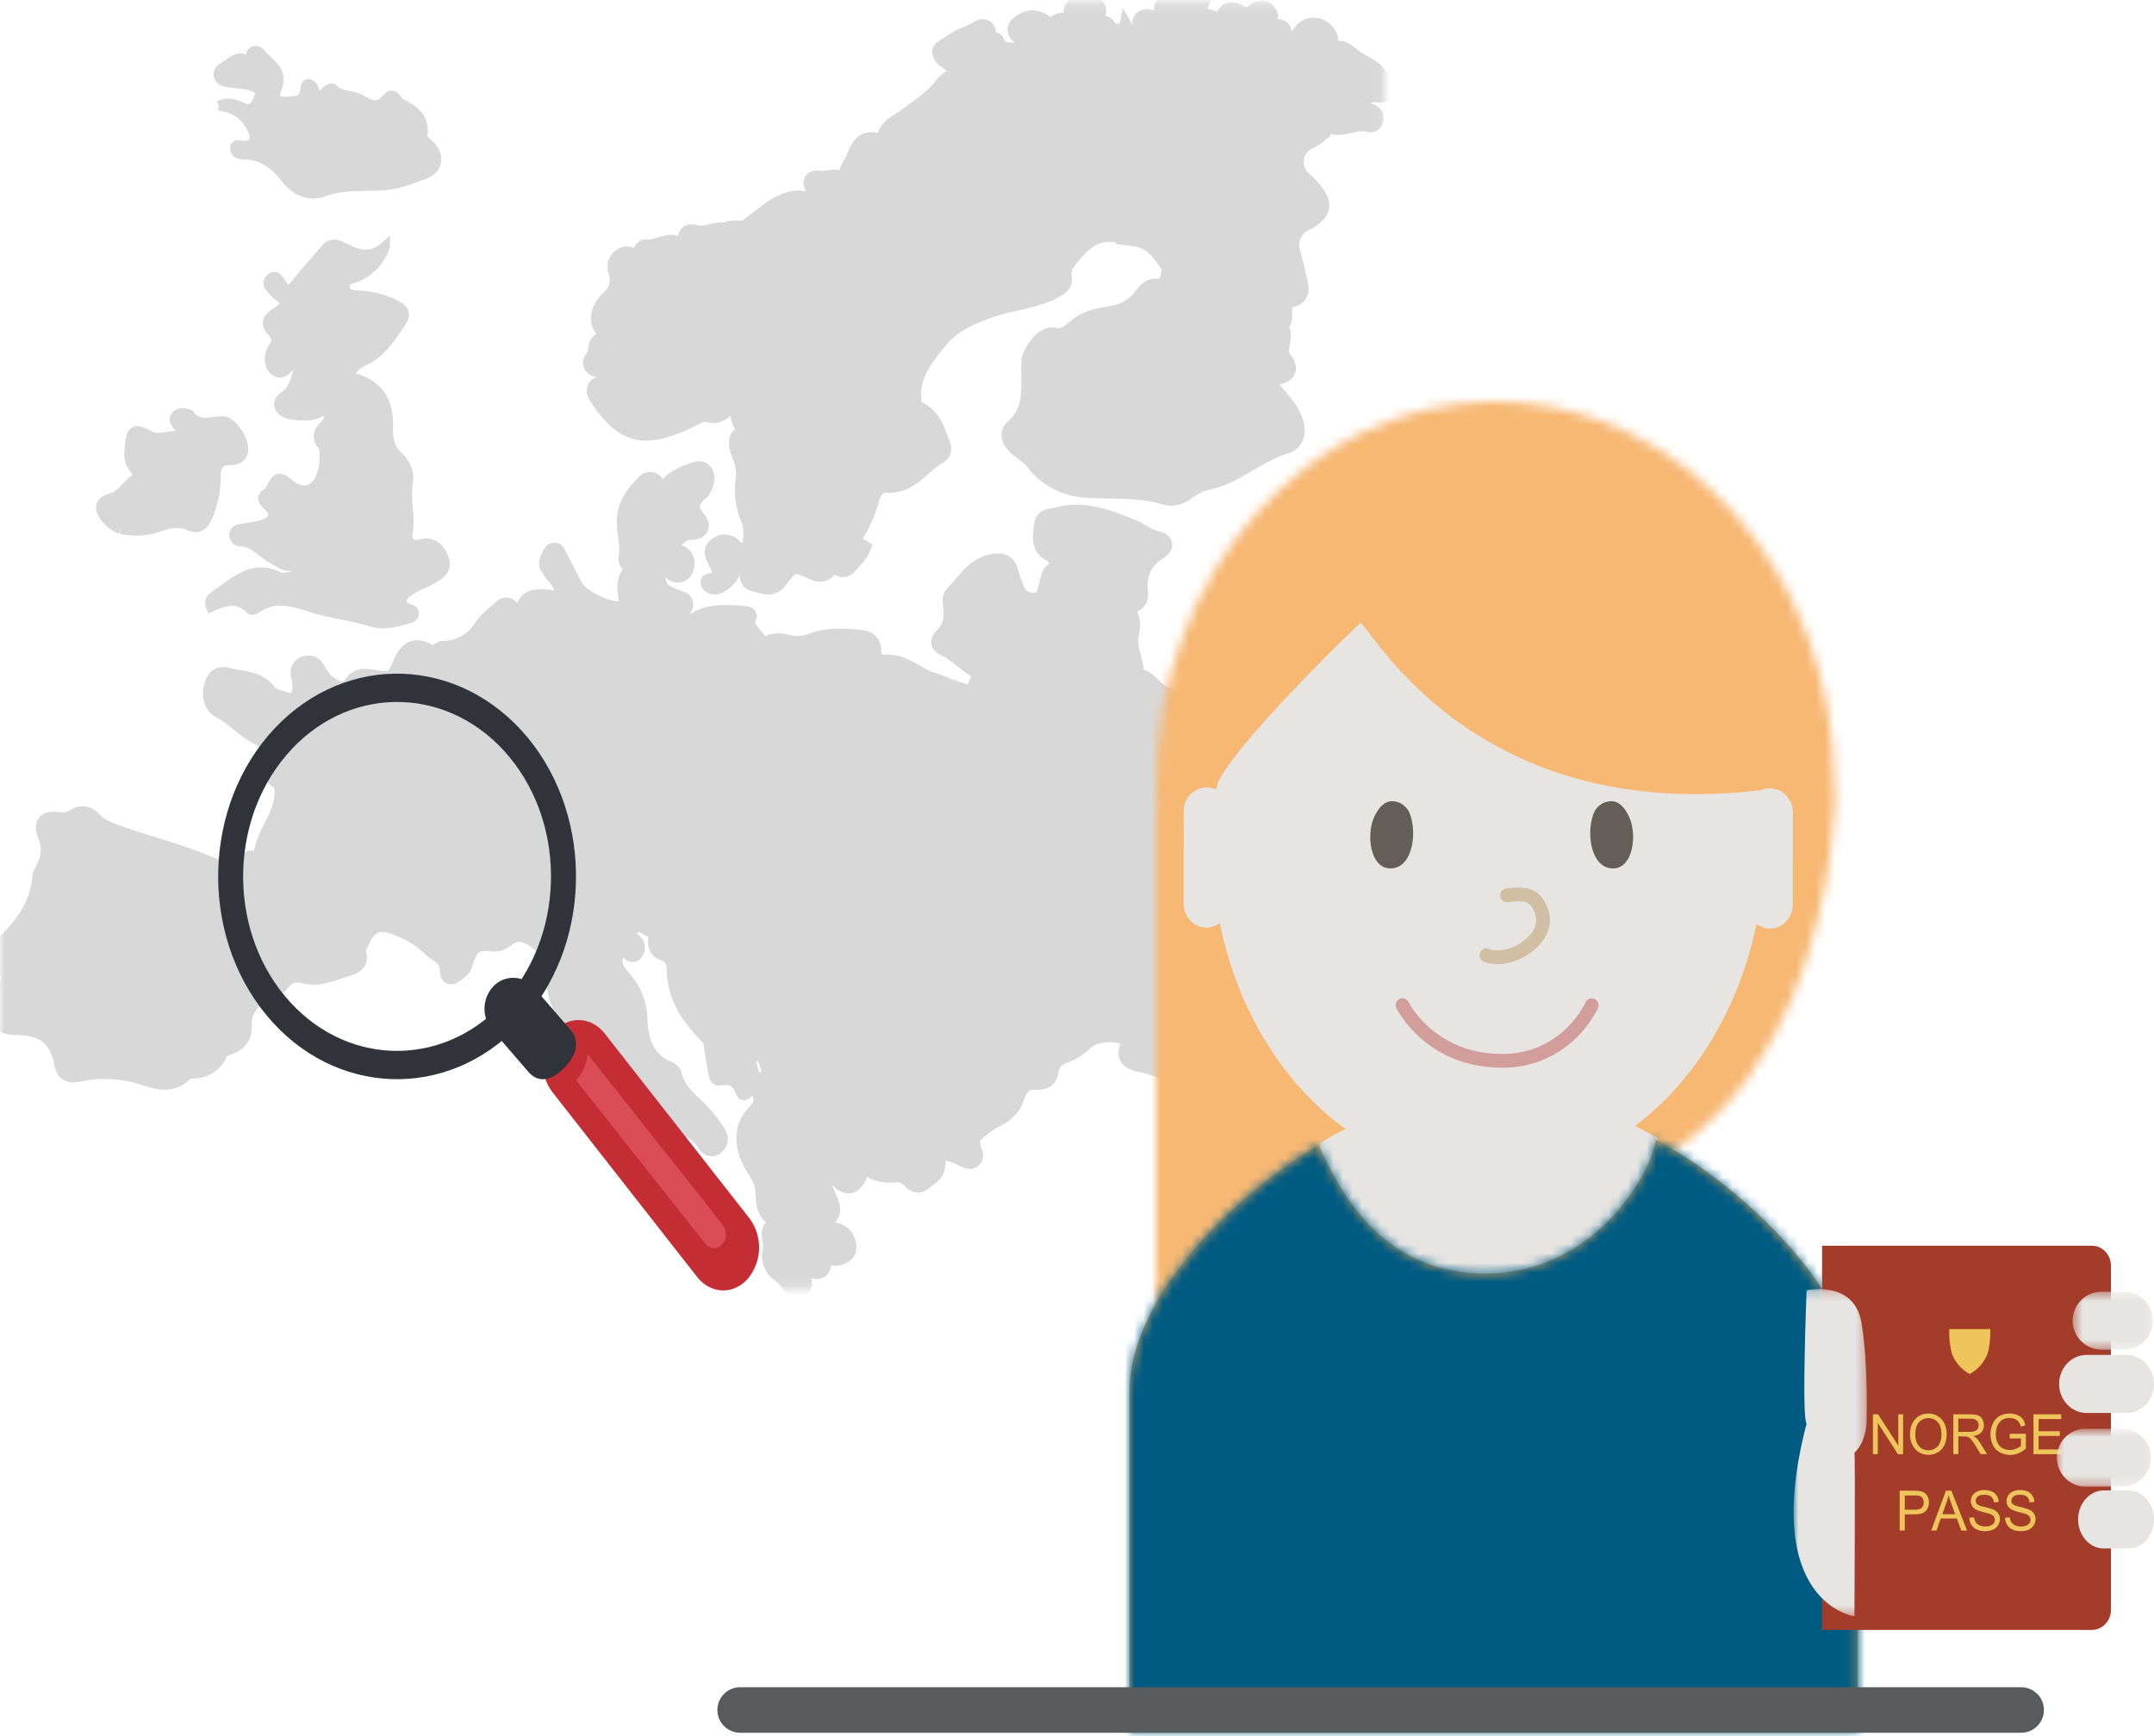 <svg width="227" height="183" xmlns="http://www.w3.org/2000/svg" xmlns:xlink="http://www.w3.org/1999/xlink"><defs><path id="path-1" d="M0 .21h145.93v135.67H0z"/><path d="M.16 42.4c-.1-.57-.16-1.17-.16-1.8C0 18.19 16 0 35.76 0 55.5 0 71.5 18.18 71.5 40.6l-.01.45h.1s.03 43.23-35.85 43.23C-.14 84.28 0 99.16 0 99.16V42.4h.16z" id="path-3"/><path d="M54.99.26c8.52 4.31 21.77 15.99 21.77 26.82v35.78H0V27.08C0 16.63 12.13 5.39 20.55.74l-.65.43c1.45 2.48 5.36 13.45 17.6 13.45 12.24 0 17.94-11.78 17.94-14.08l-.45-.28z" id="path-5"/><path id="path-7" d="M.54.64h10.35v6.1H.54z"/><path id="path-9" d="M.44.48h8.45v6.1H.44z"/><path id="path-11" d="M0 .2h7.72v34.48H0z"/></defs><g id="Page-1" fill="none" fill-rule="evenodd"><g id="Group-6-Copy-2"><g id="Group-6-Copy"><g id="Group-4"><mask id="mask-2" fill="#fff"><use xlink:href="#path-1"/></mask><path d="M78.17 112.47c-.82-1.05-1.89-1.83-2.81-2.72-2.07-2-4.05-4.3-4.1-7.56 0-.9-.3-1.51-1.09-1.86-.08-.03-.16-.08-.24-.1-1.25-.37-.06-2.01-1.12-2.39-.65-.23-1.11-.52-1.25-1a.18.18 0 0 0-.34-.05c-.2.38-.46.7-.94.85-.51.17-.4.63-.22 1.05.23.54 1.4.87.69 1.66-.16.09-.24 0-.29-.13-.27-.76-1.52-.26-1.77.5-.26.83.05 1.56.94 2.6a6.38 6.38 0 0 1 1.6 4.14c.08 2.31.78 4.39 3.11 5.36.2.08.46.25.5.42.49 2.17 2.36 3.18 3.58 4.73.14.18.3.35.43.54.43.67 1.3 1.49.57 2.16-.73.68-1.1-.54-1.57-.97-.6-.55-1.2-.96-2.03-.74-1 .28-1.37 1.06-.77 2.17.61 1.15.34 1.7-.8 2-.86.22-1.14 1.13-1.74 1.66-.31.28-.66.87-1.09.45-.43-.42-.06-1 .27-1.34.98-1.05 1.2-2.2 1.1-3.66-.13-1.9-1.23-3.14-2.25-4.39-2.51-3.07-5.16-6.02-7.13-9.54-.56-1-.81-2.03-.81-3.17a4.9 4.9 0 0 0-1.95-4.07c-1.08-.83-2.22-1.18-3.42-.2-.4.33-.85.46-1.37.4-2.13-.21-2.46.47-3.13 2.51-.1.3-.74.69-1.05.92a.18.18 0 0 1-.3-.13v-.1c0-.89-.45-1.7-1.2-2.12-.23-.13-.45-.3-.67-.5a10.9 10.9 0 0 0-3.9-2.36c-1.88-.6-2.85-.14-3.65 1.64-.15.34-.26.69-.71.7-.56 0-.17.12-.03.25 1.03 1.01.1 1.62-.58 1.8-1.47.41-2.9 1.2-4.54.77-.94-.25-1.84-.08-2.52.83-.47.64-1.27.84-1.93 1.2-1.33.73-2.18 1.78-2.11 3.4.04 1.11-.47 1.72-1.42 2.07-.37.13-.92.28-1.03.57-.62 1.57-1.8 2.01-3.28 1.98-.08 0-.2.03-.24.09-1.68 1.85-3.5.8-5.32.31a13.57 13.57 0 0 0-6.24-.04c-.76.15-1.18-.3-1.28-.88-.51-2.87-2.06-4.07-4.9-4.09-1.83 0-2.02-.62-1.38-2.45.56-1.6 1.1-3.15-.23-4.67-.44-.5-.16-1 .3-1.44 2.03-1.9 3.62-4.07 3.88-7.03.02-.27.15-.54.29-.77.65-1.19.83-2.38.3-3.7-.47-1.15-.14-1.6 1.03-1.46.7.08 1.3.06 1.9-.35.67-.45 1.33-.27 1.83.28.82.87 1.86 1.21 2.92 1.58 4 1.4 8.17 2.33 11.93 4.42.59.32 1.34.17 1.7-.4.26-.42.18-.78-.03-1.18-.09-.16.06-.33.22-.27.87.33 1.19-.5 1.36-1.21.47-1.9 1.85-3.38 2.05-5.39.08-.8.1-1.43-.58-1.95a2.8 2.8 0 0 1-1.07-2.82c.13-.82-.23-1.42-.86-1.71-1.53-.71-2.61-2.08-4.11-2.83-.92-.46-1.14-1.78-.58-2.89.42-.84 1.13-.49 1.77-.36 1.36.28 2.76.23 3.77 1.65.37.53 1.52.6 2.28.96.57.27.9-.2 1.1-.7.3-.73.22-1.45.04-2.18-.1-.44-.02-.85.44-1.04.47-.2.9-.08 1.16.38.36.64.74 1.26 1.36 1.68.94.65 1.84.97 2.68-.18.5-.7 1.21-.6 1.95-.48 2.2.36 2.34.27 3.24-1.8.55-1.29 1.36-1.64 2.55-.95.73.42 1.21-.22 1.82-.28a5 5 0 0 0 4.03-2.32c.52-.82 1.37-1.43 2.1-2.09.4-.36.68-.07.99.29.62.71 1.18.86 1.44-.35.15-.7.68-.94 1.31-.97.86-.05 1.68.08 2.48.43.38.17.76.73.49-.1-.2-.61-.27-.28-.27-.84 0-1.46-1.03-1.9-1.6-3.05-.1-.19.13-.8.44-1.27.08-.12.25-.1.32.02.64 1.25 1.25 2.44 1.88 3.63.61 1.15 3.5 2.56 4.73 2.43.88-.09 1.16-.42.99-1.33-.23-1.17-.28-2.31.92-3.09.35-.22-.15-.23-.22-.27-.4-.19-.8-.46-.7-.9.31-1.62-.45-3.18-.07-4.82.3-1.28 1.08-2.1 1.88-2.95.34-.36.75-.35 1.03.08.5.77.66 1.2 1.54.1.53-.66 1.78-1.19 2.8-1.52.6-.2 1.03.2.9.95-.07.52-.32.98-.7 1.3-.97.85-1.09 1.74-.25 2.76.68.83.4 1.23-.58 1.24-.57.01-1.01.29-1.43.66-.97.88-.94 1.3.21 1.84.42.2.67.44.67.91 0 .38-.06.77-.4.98-.5.28-.85-.07-1.2-.37-.17-.15-.3-.33-.47-.49-.25-.24-.47-.65-.88-.49-.44.19-.22.6-.2.97.14 2.26.34 2.55 2.6 3.35.49.17.51.43.27.82-.26.42-.37.85 0 1.27a1 1 0 0 0 1.35.2c1.54-.97 3.21-.83 4.9-.72.2.02.62.05.59.12-.74 1.48 1.21 2.06 1.22 3.3 0 .16.18.25.3.15.82-.68 1.71-.8 2.78-.5.85.22 1.77.12 2.63-.2 1.64-.6 3.33-.5 5.02-.31.74.08 1.15.4 1.17 1.21.01.81.46 1.5 1.19 1.4 2.05-.26 3.43 1.33 5.19 1.86 1.05.33 2.07.87 3.15 1.12.4.1.99.84 1.33-.05.32-.86 1.09-1.91-.01-2.61-1.02-.65-1.88-1.55-2.94-2.09-.63-.31-.91-.53-.3-1.15.84-.84 1.05-1.9.92-3.06-.05-.47-.16-1.02.16-1.34 1.27-1.29 2.2-3.05 4.24-3.33.8-.12 1.28.08 1.52.9.2.7.42 1.41.72 2.08.41.93 1.27 1.16 2.13 1.13.9-.03 1.08-.8 1.26-1.55.47-1.99.48-1.99 2.68-1.4-1 0-1.29-1.82-2.57-2.48-.9-.47-.67-1.72-.56-2.7.1-.82.85-.71 1.36-.86 2.8-.79 5.35.2 7.88 1.23.9.37 1.7 1.04 2.67 1.26.95.22.71.67.13 1.05-1.62 1.04-2.25 2.49-2.04 4.46.13 1.2-.94 1.1-1.6 1.46-.1.06-.11.23-.01.3.74.62.93 1.46.67 2.47-.38 1.51.5 2.86.54 4.32 0 .11.13.3.22.32 1.47.36 2.1 2.13 3.75 2.26 1.4.1 2.4 1.46 1.9 2.55-1.22 2.77.14 4.89 1.4 7.07.09.15.24.27.33.43.3.58 1 1.17.33 1.83-.59.59-1.33.6-2.09.12-1.06-.7-1.31-.53-1.41.8-.03.38-.04.75-.04 1.12-.04 2.24-.04 2.14 2.07 2.14 1.09 0 2.22.3 3.24.7.97.38.92 1.4.73 2.28-.44 2.04-.4 2.23 1.26 3.18.86.5 1.14 1.32 1.04 2.23-.1.84.25 1.18.9 1.61 1.03.67 1.87 1.7 3.3 1.24.3-.1.65.19.73.51.45 1.97 2.27 2.3 3.56 3.26.62.45 1.27.85 1.88 1.32.57.44.67.8.18 1.59-.5.8-1.22 1.61-1.21 2.76 0 1.13-.77 1.7-1.8 1.33-1.69-.6-3.04-.18-4.16 1.2a.98.98 0 0 1-.82.4c-1.73-.03-3.46.37-5.2.07-.3-.05-.65-.14-.92-.05-3.1 1.15-5.76-.77-8.6-1.32-.85-.16-1.7-.57-1.03-1.82.21-.4-.03-.67-.38-.9-1.14-.71-3.47-.51-4.5.45a5.4 5.4 0 0 1-1.9 1.26c-.95.33-1.65.84-1.8 1.98-.1.72-.63.95-1.29.9-1.21-.09-1.92.57-2.28 1.7a3.38 3.38 0 0 1-1.88 2.14c-.84.41-1.59 1.03-2.33 1.62-.65.5-.49 1.22-.31 1.9.07.3.33.64 0 .9-.28.21-.59-.01-.88-.14-.4-.17-.8-.41-1.23-.5-1.42-.33-1.6-.17-1.72 1.32-.08.94-.85 1.25-1.43 1.72-.53.44-.9 0-1.27-.34-.38-.34-.85-.61-1.33-.57-1.02.08-1.95.11-2.87-.57-.43-.32-.99.03-1.26.65-.6 1.35-1.2 1.43-2.22.34-.19-.2-.35-.42-.57-.58-.31-.21-.67-.26-1-.02-.33.25-.4.63-.26 1 .2.56.46 1.1.68 1.66.37.92 1 1.86-.48 2.47-.55.23-.37.77.1 1.08.14.09.33.13.5.13.92 0 1.7.26 1.99 1.28.1.38.1.78-.22 1.02-.82.63-1.6.3-2.36-.16-.3-.2-.73-.39-.97-.02-.25.4.26.5.45.7.25.25.64.48.44.9-.2.45-.6.35-.93.17-1.1-.62-1.06.16-1.08.92-.01.44.16 1.04-.32 1.26-.54.23-.72-.41-1-.73-.3-.35-.6-.69-.97-.95a2.15 2.15 0 0 1-.9-2.2c.08-.41.1-.8.01-1.23-.25-1.22.06-1.5 1.26-1.2.13.04.25.12.38.13.43.02 1.04.67 1.25-.04.17-.62-.53-1.26-1.04-1.21-2.27.2-2.55-.97-2.6-3.01-.04-1.4-1.4-2.57-1.8-4.09-.4-1.53-.19-2.81.8-3.84.75-.8 1.17-1.44.5-2.48-.08-.13.01-.4.04-.61a.2.2 0 0 1 .05-.1c.44-.55 1.42-.83 1-1.82-.3-.69-.53-1.71-1.26-1.83-.94-.15-1.02 1.1-1.58 1.65-.07.06-.12.13-.18.2" id="Fill-1" stroke="#D8D8D8" stroke-width="2" fill="#D8D8D8" mask="url(#mask-2)"/><path d="M65.31 35.65c-.26-.28 0-.28-.26-.28-.64 0-.36-.14-1.07-.55-1.17-.68-.77-2.24.32-3.28a2.72 2.72 0 0 0 .8-2.98c-.16-.52-.1-.9.26-1.25.32-.3.67-.45 1.1-.23.58.3 1.19.67 1.26-.5.01-.13.25-.38.36-.36 1.26.2 2.51-1.09 3.78-.05.14.11.32.17.49.23.25.08.55.2.73-.08.2-.29-.03-.51-.2-.72-.19-.23-.61-.37-.36-.77.17-.27.5-.2.74-.12 1 .28 1.92-.33 2.9-.26.69.05.46-.1.92-.2.3-.06.14.1.53 0 .44-.1.5.15.8 0 1.32-.59.3-.17 1.1-.73 1.86-1.29 3.6-3.24 6.25-2.08.2.1.44.15.62-.04.15-.17.12-.35.05-.53a8.15 8.15 0 0 0-.5-.97c-.36-.63-.38-1.03.41-.9.78.14 1.56-.4 2.35.1.32.2.63-.12.66-.48.04-.73.54-1.24.78-1.85.5-1.27.96-2.27 2.54-1.64.29.11.64-.19.7-.52.25-1.15 1.2-1.5 2-2.08 1.47-1.06 3.02-2.05 4.15-3.54.77-1 2.16-1.13 2.96-1.13.08 0 .32-.04.46-.07 1.15-.2.8-.29.61-.48-.27-.28.86-.9 0-.56-1.59.62-2.99.25-3.74-.55 0 0-.27 0-.54-.56-.12-.25.1-.42.3-.54.75-.47 1.48-1 2.3-1.3.5-.2.98-.45 1.47-.73.4-.23.8.26.53.65v.01c-.16.23-.36.47-.22.76.16.34.44.17.7.07.16-.06.47-.17.48-.15.5 1.18 1.45 1.11 2.46 1.04.3-.02.67 1 .94.17.18-.55.49-1.52-.5-1.9a.74.74 0 0 0-.1-.03c-.43-.1-.6-.64-.27-.95.9-.85 1.86-.87 2.84-.07.31.26.64.43.93.1.39-.44.83-.46 1.33-.44.35.02.67-.23.63-.58-.16-1.38.76-1.15 1.54-1.18.88-.03 1.18.36.76 1.18-.28.56-.03.93.57.88.64-.05.81.33.84.92.01.37.1.8.57.8.43-.01.48-.47.65-.8.32-.62.62.92.77.15.63 1.13.68-.13 2-.09.02-.05.08-.13.09-.2.02-.5-.9-.86-.4-1.3.52-.44 1.06.14 1.51.5.32.26.67.6 1.06.2.32-.34 0-.69-.14-1-.17-.38-.46-.77-.18-1.17.3-.42.75-.2 1.1-.06.83.34 1.62.3 2.64-.37-.4 1.03-1.54 1.8-1.26 2.37.27.56 0 .84 0 .84-.52.54-.27.28-.27.55 0 .77.34.25.48-.36.38-1.63 1.47-2.15 2.76-1.27.35.24.75.1.87-.31.26-.94.8-.98 1.5-.53.68.44 1.26.25 1.84-.22.4-.31.88-.35 1.17.14.38.64-.29.6-.57.81-.87.63-1.63 1.42-2.67 1.78-.43.15-.74.63-.49 1.13.24.48.73.33 1.07.14 1.06-.59 2.08-1.25 3.13-1.86.3-.17.64-.55.96-.28.35.3-.04.66-.17.98-.19.44-.67.95-.17 1.36.5.42 1-.07 1.44-.36.43-.28.66-.72.88-1.2.57-1.22 1.84-1.42 2.7-.45.34.39.59.82-.08 1.21-.29.17-.47.47-.55.8-.1.39-.44.87-.07 1.15.49.36.62-.3.86-.57.94-1.05 1.5-1 2.64 0 .94.8 2.32 1 2.9 2.31.19.4.73.72.5 1.2-.22.47-.73.1-1.1.19-1.17.27-2.33.6-3.34-.46-.12-.12-.39-.08-.45.12a.6.6 0 0 0 .1.48c.47.51.82 1.07 1.06 1.75.18.5.65.6 1.13.4.38-.16.75-.32 1.15-.1.24.12.47.3.4.63-.06.27-.3.41-.5.35-1-.3-1.94.13-2.9.25-.37.04-.91.12-1.1-.29-.33-.72-.34-.12-.47.08a4.11 4.11 0 0 1-1.85 1.7c-1.84.8-2.15 3.04-.68 4.41.2.19.42.35.6.55 1.7 1.85 1.56 2.7-.6 3.82a2.67 2.67 0 0 0-1.3 3.07c.26.98.49 1.97.73 2.96.22.9.4 1.74-.89 1.96-.48.08-.62.62-.68 1.1-.08.6.2 1.33-.53 1.73-.03.02-.07.1-.06.1 1.12 1.02-.33 2.45.52 3.5.76.92.6 1.46-.58 1.67-1.17.2-1.13.81-.47 1.62.81.98 1.72 1.88 2.21 3.11.48 1.2.24 2.26-.93 2.6-2.93.87-5.2 3.22-8.26 3.8-.76.15-1.49.63-2.15 1.08-.68.47-1.36.69-2.14.45-2.52-.76-5.12-.6-7.7-.7-2.48-.07-4.55-.92-6.14-3-.51-.67-1.35-1.04-1.93-1.69-.52-.58-.68-1.17-.1-1.68 2.22-1.93 1.59-4.6 1.73-7.05.05-.89 1.43-2.75 2.29-2.56 1.18.26 1.78-.29 2.63-1.01.86-.74 2.17-1.05 3.32-1.22a5.15 5.15 0 0 0 3.63-2.07c.42-.56.8-1.01 1.66-.79.79.2 1.6-1.79.99-2.7-.86-1.28-1.83-2.55-3.5-2.76a8.7 8.7 0 0 1-1.3-.26c-2.06-.6-3.69.05-5.1 1.72-.73.88-1.53 1.55-1.31 2.91.1.66-.59.97-1.12 1.24-2.03 1-4.3 1.15-6.41 1.87-1.98.67-4.1 1.6-5.35 3.13-1.43 1.73-3.18 3.66-2.99 6.4.04.58 0 1.07.64 1.34 1.53.67 1.9 2.23 2.45 3.63.15.38.04.77-.32.96-1.82 1-2.96 3.24-5.48 3.01-.94-.08-1.52.87-1.78 1.83-.37 1.34-.9 2.6-1.72 3.74-.26.35-.69.77-.44 1.22.29.53.79-.25 1.28.08-.28.7-.86 1.15-1.3 1.69-.28.32-.67.53-1.06.14-.47-.47-.79-.18-1.1.22-.43.57-.93.57-1.54.28-2.04-.96-2.4-.84-3.72.97-.7.96-1.65.46-2.46.26-.89-.22-.45-.97-.48-1.6-.1-1.75.71-3.46-.06-5.28a7.59 7.59 0 0 1-.48-3.81c.13-1.01-.03-1.9-.42-2.83-.58-1.41-.28-2.02.94-2.17-.96-.76-1.05-1.9-1.35-2.95-.07-.27-.1-.6-.4-.66-.32-.08-.48.2-.6.44-.48.98-1.22 1.27-2.22.98-.46-.13-.87.14-1.27.34-.56.28-1.12.57-1.7.8-3.87 1.58-5.8.98-8.24-2.53-.49-.7-.78-1.3.42-1.57.35-.07.63-.47.97-.69.45-.29.64-.65.34-1.15-.28-.47-.7-.5-1.17-.29-.4.18-.86.57-1.23.17-.46-.47.23-.78.32-1.2l.1-.67c.03-.24.07-.48.31-.57.37-.13.4-.18.66-.18.8 0 .55.79 1.07 0" id="Fill-3" stroke="#D8D8D8" stroke-width="2" fill="#D8D8D8" mask="url(#mask-2)"/></g><path d="M31.83 37.6c-.69 0-.81.34-1 .6-.47.67-1.05 1.45-1.86.9-.8-.54-.61-1.87-.25-2.39.65-.9.39-1.25-.15-1.85-.85-.95-.1-1.56.63-2 1-.62 1.01-1.13.09-1.7a1.44 1.44 0 0 1-.34-.3c-.34-.42-1.02-.86-.5-1.44.58-.65.97.06 1.27.52.54.84.77.83 1.5-.09 1-1.26 2.1-2.45 3.14-3.69.47-.55 1.08-.48 1.68-.17 1.45.73 2.92 1.41 4.56-.05a5.3 5.3 0 0 1-3.07 3.3c-.49.2-1.25.2-1.17 1.02.08.82.78.8 1.4.86a9.3 9.3 0 0 1 4.17 1.14c.72.44.86.94.37 1.68-1.1 1.65-2.17 3.34-4.04 4.15-.33.15-.64.38-.9.63-.52.54-.65.92.24 1.2 2.31.7 3.43 2.47 3.32 5.1-.06 1.16.14 2.22 1 3.01.8.73 1.28 1.77 1.1 2.82-.32 1.78.27 3.47-.02 5.23-.16.92.19 1.55 1.3 1.26 1.33-.34 2.16.44 2.52 1.63.36 1.19-.6 1.7-1.43 2.16-.78.42-1.63.7-2.34 1.22-.7.5-1.21 1.22-.03 1.77.26.12.67.14.62.56-.06.45-.5.5-.83.6-1.2.35-2.47.63-3.6.28-1.79-.55-3.67-.8-5.46-1.25-2.03-.52-4.46-1.84-6.8-.12-.13.1-.47.15-.56.05-1.26-1.35-2.72-.93-4.16-.25-.33-.78.17-1.06.5-1.3 2.04-1.4 3.98-3.3 6.65-1.9.28.16.7.07 1.05.01.4-.06.91-.2.94-.67.04-.66-.57-.42-.91-.45-.64-.05-1.11-.41-1.64-.7-1.18-.62-2.03-1.86-3.52-1.9-.34-.01-.65-.32-.62-.76.03-.5.44-.53.79-.6.8-.17 1.62-.22 2.38-.5.87-.33 1.32-.94.5-1.79-.45-.44-1.07-1-.2-1.47.68-.38.68-2.44 2.2-1.06.72.64 1.88 1.23 2.9.24.89-.86 1.25-3.5.66-4.28-.56-.73-.42-1.33.2-1.95.34-.34.7-.78.44-1.27-.3-.58-.8-.16-1.21-.02-.7.25-1.4.23-2.1.16-.73-.07-1.52-.19-1.8-.92-.28-.75.56-1.06.96-1.5 1-1.04.8-2.46 1.43-3.77" id="Fill-5" stroke="#D8D8D8" fill="#D8D8D8"/><path d="M23.07 11.14c.9-.48 1.7-.2 2.43.16 1.2.58 1.61-.54 1.82-1.17.27-.84-.66-1.03-1.26-1.17-.72-.16-1.47-.16-2.2-.3-.39-.06-.78-.29-.85-.77-.06-.43.27-.66.58-.85.95-.58 1.86-1.68 2.88-.13.14-.18.23-.25.23-.32.04-.4-.5-.85-.08-1.15.44-.33.84.15 1.12.46.92.97 2.22 1.73 1.38 3.58-.29.63-.04 1.33 1.01 1.21 1-.1 1.93.13 2.05-1.46.05-.6.71-.48.9.12.31 1.05.7 1 1.3.23.13-.18.6-.35.68-.27.86.92 2.12.63 3.07 1.23.92.58 1.82.86 2.62-.16.41-.52.72-.38 1.07.03.12.14.2.34.34.41 1.4.74 2.72 1.5 2.36 3.6-.03.18.36.49.59.7 1.33 1.17 1.2 2.68-.43 3.28-1.43.52-2.8 1.08-4.44 1.17-2.02.12-4.12-.11-6.16.65-1.47.56-2.96-.07-3.99-1.42-1.13-1.5-2.48-2.44-4.33-2.5-.41 0-1.03-.1-1-.65.02-.64.6-.27.95-.3.45-.04.92-.06 1.07-.6.13-.5-.1-.91-.35-1.4-.76-1.42-1.92-1.98-3.36-2.21" id="Fill-6" stroke="#D8D8D8" fill="#D8D8D8"/><path d="M12.7 55.78a3.67 3.67 0 0 1-1.57-1.17c-.83-1.04-.66-1.79.58-2.13 1.12-.31 1.61-1.4 2.51-1.97.41-.26.18-.84-.12-1.18-.61-.71-.52-1.38-.44-2.33.17-2.08.85-1.75 2.13-1.08.81.42 1.78.05 2.66-.01.57-.04.71-.45.35-.94-.25-.35-.65-.69-.26-1.15.36-.44.85-.3 1.31-.18.04.01.1.01.12.04.97 1.37 2.3.67 3.52.69 1.1.02 2.53 2.42 2.09 3.45-.25.57-.78.7-1.3.7-1.22.02-1.56.63-1.52 1.84a10.3 10.3 0 0 1-.89 4.13c-.37.94-1 1.35-1.92.94-1.07-.47-2.05-.3-3.1.08-1.35.5-2.76.54-4.14.27" id="Fill-7" stroke="#D8D8D8" fill="#D8D8D8"/><path d="M78.68 58.48c-.83.94-1.09 2.3-2.1 3.1-.53.4-1.1.81-1.8.44-.25-.13-.46-.37-.45-.7 0-.3.25-.35.5-.39.98-.15.78-.71.44-1.36-.41-.8-.89-1.7.04-2.36.77-.54 1.75-.54 2.38.3.3.39 1.35-.1.99.97" id="Fill-8" stroke="#D8D8D8" fill="#D8D8D8"/><path d="M74.52 105.74c.04-.07 2.8 7.42 2.84 7.35.43-.58.5-1.92 1.23-1.76.56.13.74 1.22.97 1.96.33 1.08-.47 1.37-.8 1.99-.27.21-.56.3-.72-.15-.5-1.37-1.33-1.37-2.23-1.22-.18.03-.37-.03-.56-.36-.53-2.16-1.28-8.57-.73-7.8" id="Fill-9" stroke="#D8D8D8" fill="#D8D8D8"/><path d="M58.4 134.78a5.16 5.16 0 0 1-.18-6.38l15.24-19.46c1.43-1.82 3.82-1.92 5.35-.21a5.16 5.16 0 0 1 .17 6.38l-15.24 19.46c-1.43 1.82-3.82 1.92-5.34.21" id="Fill-33" fill="#C52D35" transform="matrix(-1 0 0 1 137.2 0)"/><path d="M52.95 78.94c-6.53-6.93-16.83-6.55-22.94.85-6.12 7.4-5.78 19.07.75 26 6.53 6.94 16.83 6.56 22.94-.84 6.12-7.4 5.78-19.07-.75-26m-23.99 29.02c-7.6-8.06-7.98-21.61-.88-30.22 7.12-8.6 19.08-9.04 26.67-.99 7.59 8.06 7.98 21.62.87 30.23-7.1 8.6-19.07 9.04-26.66.98" id="Fill-34" fill="#303339" transform="matrix(-1 0 0 1 83.7 0)"/><path d="M52.31 112.55c-1.21-1.24-1.77-2.74-.63-4.06l3.81-4.4a2.86 2.86 0 0 1 4.27-.15 3.46 3.46 0 0 1 .13 4.62l-3.8 4.4c-1.14 1.32-2.56.82-3.78-.41" id="Fill-35" fill="#303339" transform="matrix(-1 0 0 1 111.77 0)"/><path d="M75.29 111.07l-14.24 18c-.48.59-.45 1.52.05 2.08s1.3.53 1.76-.07l13.63-17.22a4.57 4.57 0 0 1-1.2-2.8" id="Fill-36" fill="#DA4D57" transform="matrix(-1 0 0 1 137.2 0)"/><g id="mennesker/NAV-ansatt/kvinne/-Frida" transform="translate(106 33)"><g id="mennesker/kvinne/-forfra/-B"><g id="Group-2" transform="translate(3.04 9.33)"><g id="mennesker/kvinne/⚙️/-hår/-lang-side"><g id="Group-5" transform="translate(12.78)"><g id="hårfarge/-gull"><mask id="mask-4" fill="#fff"><use xlink:href="#path-3"/></mask><g id="mennesker/⚙️/hårfarge/-gull" mask="url(#mask-4)" fill="#F6B873"><path d="M0 0h97.76v115.76H0z" transform="translate(-12.78 -1.46)" id="hårfarge/-gull"/></g></g></g></g><g id="Group" transform="translate(9.99 23.32)"><path d="M19.98 54.91c1.45 2.38 5.55 44.2 17.83 44.2 12.29 0 17.84-42.6 17.84-44.81-18.82-11.01-35.67.61-35.67.61z" id="Combined-Shape" fill="#E7E5E2"/><g id="mennesker/⚙️/kropp/forfra/-rund-hals" transform="translate(0 49.56)"><g id="Group" transform="translate(0 4.39)"><g id="+20/-Blå"><mask id="mask-6" fill="#fff"><use xlink:href="#path-5"/></mask><use id="Mask" fill="#D8A25D" xlink:href="#path-5"/><g id="-2-Styles/-Farge/-interaksjon/-Dyp-blå" mask="url(#mask-6)" fill="#005B82"><path d="M0 146h179.24V0H0z" transform="translate(-46.91 -40.93)" id="Fill-25"/></g></g></g></g><path d="M9.33 16.8s-.15.86-.34.72a2.27 2.27 0 0 0-.87-.18 2.47 2.47 0 0 0-2.4 2.53l-.01 9.7c0 1.4 1.07 2.55 2.4 2.55a2.3 2.3 0 0 0 1.4-.5c3.21 15.63 14.63 26.66 28.25 26.68 13.62.03 25.08-10.97 28.32-26.58.4.3.89.5 1.42.5 1.32 0 2.4-1.14 2.4-2.54l.01-9.7c0-1.4-1.06-2.54-2.39-2.54-.3 0-.6.06-.86.17C35.94 21.33 25.23.01 24.32 0c0 0-12.84 12.28-14.99 16.8z" id="Fill-337-Copy-7" fill="#E7E5E2"/></g><g id="mennesker/kvinne/⚙️/ansikt-forfra/-glad" transform="translate(24.26 40.81)"><g id="Group" transform="translate(10.04)"><path d="M3.34 8.38C1.26 8.54.68 5.45 1.3 3.43c.12-.38.8-2.13 2.03-2.13 1.21 0 1.75.96 1.82 1.12.9 1.97.46 5.8-1.81 5.96" id="Fill-42" fill="#635E59"/><path d="M26.5 8.38c2.07.16 2.65-2.93 2.03-4.95-.12-.38-.8-2.13-2.02-2.13s-1.76.96-1.83 1.12c-.9 1.97-.45 5.8 1.82 5.96" id="Fill-44" fill="#635E59"/><path d="M15.57 11.94c1.22-.19 2.06-.07 2.36.3 1.12 1.4.76 2.88-1.17 4.1-1.02.64-2.42.86-3.16.53a.71.71 0 0 0-.94.37c-.16.37 0 .8.36.96 1.23.54 3.11.24 4.5-.63 2.62-1.65 3.23-4.12 1.52-6.25-.72-.9-2-1.07-3.68-.81a.72.72 0 0 0-.6.82c.06.4.42.67.81.61z" id="Stroke-46" fill="#D1BFA3" fill-rule="nonzero"/><path d="M23.75 22.51a10.26 10.26 0 0 1-1.98 2.7 9.58 9.58 0 0 1-7.26 2.71 11.12 11.12 0 0 1-8.9-4.62 6.61 6.61 0 0 1-.5-.82.71.71 0 0 0-.97-.33.73.73 0 0 0-.32.97 12.2 12.2 0 0 0 2.55 3.15c2.1 1.85 4.79 3 8.1 3.1a11 11 0 0 0 8.3-3.12 11.7 11.7 0 0 0 2.3-3.16c.15-.36-.02-.8-.38-.95a.71.71 0 0 0-.94.37z" id="Stroke-48" fill="#D19E9C" fill-rule="nonzero"/></g></g></g></g></g><g id="Group-2" transform="translate(189.02 130.56)"><g id="gjenstander/reise/pass/-Norge" transform="translate(3)"><g id="pass/-Norge" transform="translate(0 .73)"><path d="M30.44 2.09c0-1.16-.9-2.09-2.01-2.09H0v40.49h28.43c1.11 0 2.01-.94 2.01-2.1V2.1z" id="Fill-1" fill="#A33C28"/><path d="M8.18 30.02v-4.2h1.53c.26 0 .47.02.61.05a1.02 1.02 0 0 1 .82.6c.08.17.12.36.12.57 0 .35-.1.66-.32.9-.22.25-.62.37-1.19.37H8.72v1.7h-.54zm.54-2.2h1.04c.35 0 .6-.07.74-.2a.73.73 0 0 0 .21-.57.78.78 0 0 0-.12-.45.6.6 0 0 0-.34-.24 2.2 2.2 0 0 0-.5-.04H8.72v1.5zm2.78 2.2l1.55-4.2h.58l1.65 4.2h-.61l-.47-1.27H12.5l-.44 1.27h-.57zm1.17-1.72h1.36l-.42-1.16c-.13-.36-.22-.65-.28-.87a5.5 5.5 0 0 1-.22.8l-.44 1.23zm2.85.37l.5-.04c.03.2.09.38.17.51.09.14.22.24.4.33.2.08.4.12.63.12.2 0 .38-.03.54-.1a.75.75 0 0 0 .34-.25.62.62 0 0 0 0-.7.81.81 0 0 0-.35-.25 6.9 6.9 0 0 0-.72-.2c-.37-.1-.63-.19-.78-.27a.98.98 0 0 1-.57-.91 1.1 1.1 0 0 1 .68-1.01c.22-.1.46-.15.74-.15.3 0 .56.05.79.15.23.1.4.25.52.45.13.19.2.41.2.66l-.5.04a.87.87 0 0 0-.29-.6c-.16-.14-.4-.2-.7-.2-.32 0-.56.05-.7.18a.56.56 0 0 0-.23.44c0 .15.05.28.16.37.1.1.37.2.8.3.44.1.73.2.9.27a1.07 1.07 0 0 1 .69 1.02c0 .23-.07.44-.2.63-.11.2-.29.36-.52.46a2.24 2.24 0 0 1-1.7 0 1.3 1.3 0 0 1-.58-.5 1.45 1.45 0 0 1-.22-.75zm3.76 0l.5-.04c.03.2.08.38.17.51.09.14.22.24.4.33.2.08.4.12.63.12.2 0 .38-.03.54-.1a.75.75 0 0 0 .34-.25.62.62 0 0 0 0-.7.81.81 0 0 0-.35-.25 6.9 6.9 0 0 0-.72-.2c-.37-.1-.63-.19-.78-.27a.98.98 0 0 1-.57-.91 1.1 1.1 0 0 1 .68-1.01c.22-.1.46-.15.74-.15.3 0 .56.05.79.15.23.1.4.25.52.45.13.19.2.41.2.66l-.51.04a.87.87 0 0 0-.28-.6c-.16-.14-.4-.2-.7-.2-.33 0-.56.05-.7.18a.56.56 0 0 0-.23.44c0 .15.05.28.16.37.1.1.37.2.8.3.44.1.73.2.9.27a1.07 1.07 0 0 1 .69 1.02c0 .23-.07.44-.2.63-.11.2-.3.36-.52.46a2.24 2.24 0 0 1-1.7 0 1.3 1.3 0 0 1-.58-.5 1.45 1.45 0 0 1-.22-.75z" id="PASS" fill="#EEC55B"/><path d="M5.36 21.96v-4.19h.55l2.12 3.3v-3.3h.51v4.2h-.55l-2.12-3.3v3.3h-.5zm3.91-2.04c0-.7.18-1.24.54-1.63.36-.4.83-.6 1.4-.6.37 0 .7.1 1 .28.3.19.53.45.69.78.15.33.23.7.23 1.12 0 .43-.08.8-.24 1.14-.17.34-.4.6-.7.77a1.95 1.95 0 0 1-2-.03c-.3-.2-.53-.45-.68-.78a2.44 2.44 0 0 1-.24-1.05zm.56.01c0 .5.13.9.39 1.2.26.29.59.43.98.43.4 0 .73-.15 1-.44.25-.3.38-.71.38-1.25 0-.34-.05-.64-.16-.9a1.28 1.28 0 0 0-1.2-.8c-.39 0-.71.14-.99.41-.27.27-.4.72-.4 1.35zm4 2.03v-4.19h1.79c.36 0 .63.04.82.11.19.08.34.21.45.4.1.2.16.4.16.64 0 .3-.09.54-.27.75-.19.2-.47.33-.86.39.14.07.25.14.32.2.16.15.3.34.44.56l.7 1.14h-.67l-.53-.87a7.97 7.97 0 0 0-.39-.58c-.1-.13-.19-.22-.27-.28a.79.79 0 0 0-.24-.1 1.54 1.54 0 0 0-.3-.03h-.62v1.86h-.53zm.53-2.34h1.15c.25 0 .44-.02.57-.08a.61.61 0 0 0 .32-.25.7.7 0 0 0 .1-.37c0-.2-.06-.37-.2-.5-.14-.12-.36-.19-.66-.19h-1.28v1.4zm5.42.7v-.5h1.7v1.56a3 3 0 0 1-.8.5 2.33 2.33 0 0 1-1.94-.1A1.72 1.72 0 0 1 18 21a2.68 2.68 0 0 1 0-2.26c.17-.36.4-.62.71-.8.31-.16.66-.25 1.07-.25.29 0 .55.05.79.15.23.1.42.23.55.4.14.18.24.41.3.7l-.47.13a1.58 1.58 0 0 0-.23-.5.93.93 0 0 0-.38-.3 1.58 1.58 0 0 0-1.19 0c-.18.09-.32.19-.43.32-.11.12-.2.26-.26.41-.1.26-.15.54-.15.84 0 .38.06.69.18.94.13.25.3.44.54.56.24.12.5.19.76.19.23 0 .45-.05.67-.14.23-.1.4-.2.5-.3v-.78h-1.18zm2.5 1.64v-4.19h2.92v.5h-2.38v1.28h2.23v.5h-2.23v1.42h2.48v.5h-3.01z" id="NORGE" fill="#EEC55B"/><path d="M17.38 8.79H13.4v.4c0 .59.12 1.8.33 2.3a4.1 4.1 0 0 0 1.83 2.03 4.1 4.1 0 0 0 1.83-2.02c.22-.51.34-1.72.34-2.32v-.4h-.34z" id="Fill-3" fill="#EEC55B"/></g></g><path d="M32.68 32.64h2.6c1.48 0 2.7-1.38 2.7-3.06 0-1.68-1.22-3.06-2.7-3.06h-2.6c-1.48 0-2.7 1.38-2.7 3.06 0 1.68 1.22 3.06 2.7 3.06" id="Fill-1" fill="#E7E5E2"/><g id="Group-5" transform="translate(26.98 19.38)"><mask id="mask-8" fill="#fff"><use xlink:href="#path-7"/></mask><path d="M3.58 6.74h4.27a3.06 3.06 0 0 0 0-6.1H3.58a3.06 3.06 0 0 0 0 6.1" id="Fill-3" fill="#E7E5E2" mask="url(#mask-8)"/></g><path d="M35.1 18.36c1.58 0 2.88-1.38 2.88-3.06 0-1.68-1.3-3.06-2.88-3.06h-4.24c-1.58 0-2.88 1.38-2.88 3.06 0 1.68 1.3 3.06 2.88 3.06h4.24z" id="Fill-6" fill="#E7E5E2"/><g id="Group-10" transform="translate(28.98 5.1)"><mask id="mask-10" fill="#fff"><use xlink:href="#path-9"/></mask><path d="M3.46 6.58h2.41a3.05 3.05 0 0 0 3.02-3.05A3.05 3.05 0 0 0 5.87.48h-2.4A3.05 3.05 0 0 0 .43 3.53a3.05 3.05 0 0 0 3.02 3.05" id="Fill-8" fill="#E7E5E2" mask="url(#mask-10)"/></g><g id="Group-13" transform="translate(0 5.1)"><mask id="mask-12" fill="#fff"><use xlink:href="#path-11"/></mask><path d="M6.4 34.68s-9.96-1.36-5.03-20.32c-.54-.5 0-14.04 0-14.04S6.41-.8 7.16 3.79s.53 10.57.53 10.57-.1 2.07-1.28 3.08c.1.23 0 17.24 0 17.24" id="Fill-11" fill="#E7E5E2" mask="url(#mask-12)"/></g></g><path d="M78 180.22h135" id="Stroke-12-Copy-3" stroke="#585B5C" stroke-width="4.8" stroke-linecap="round" stroke-linejoin="round"/></g></g></g></svg>